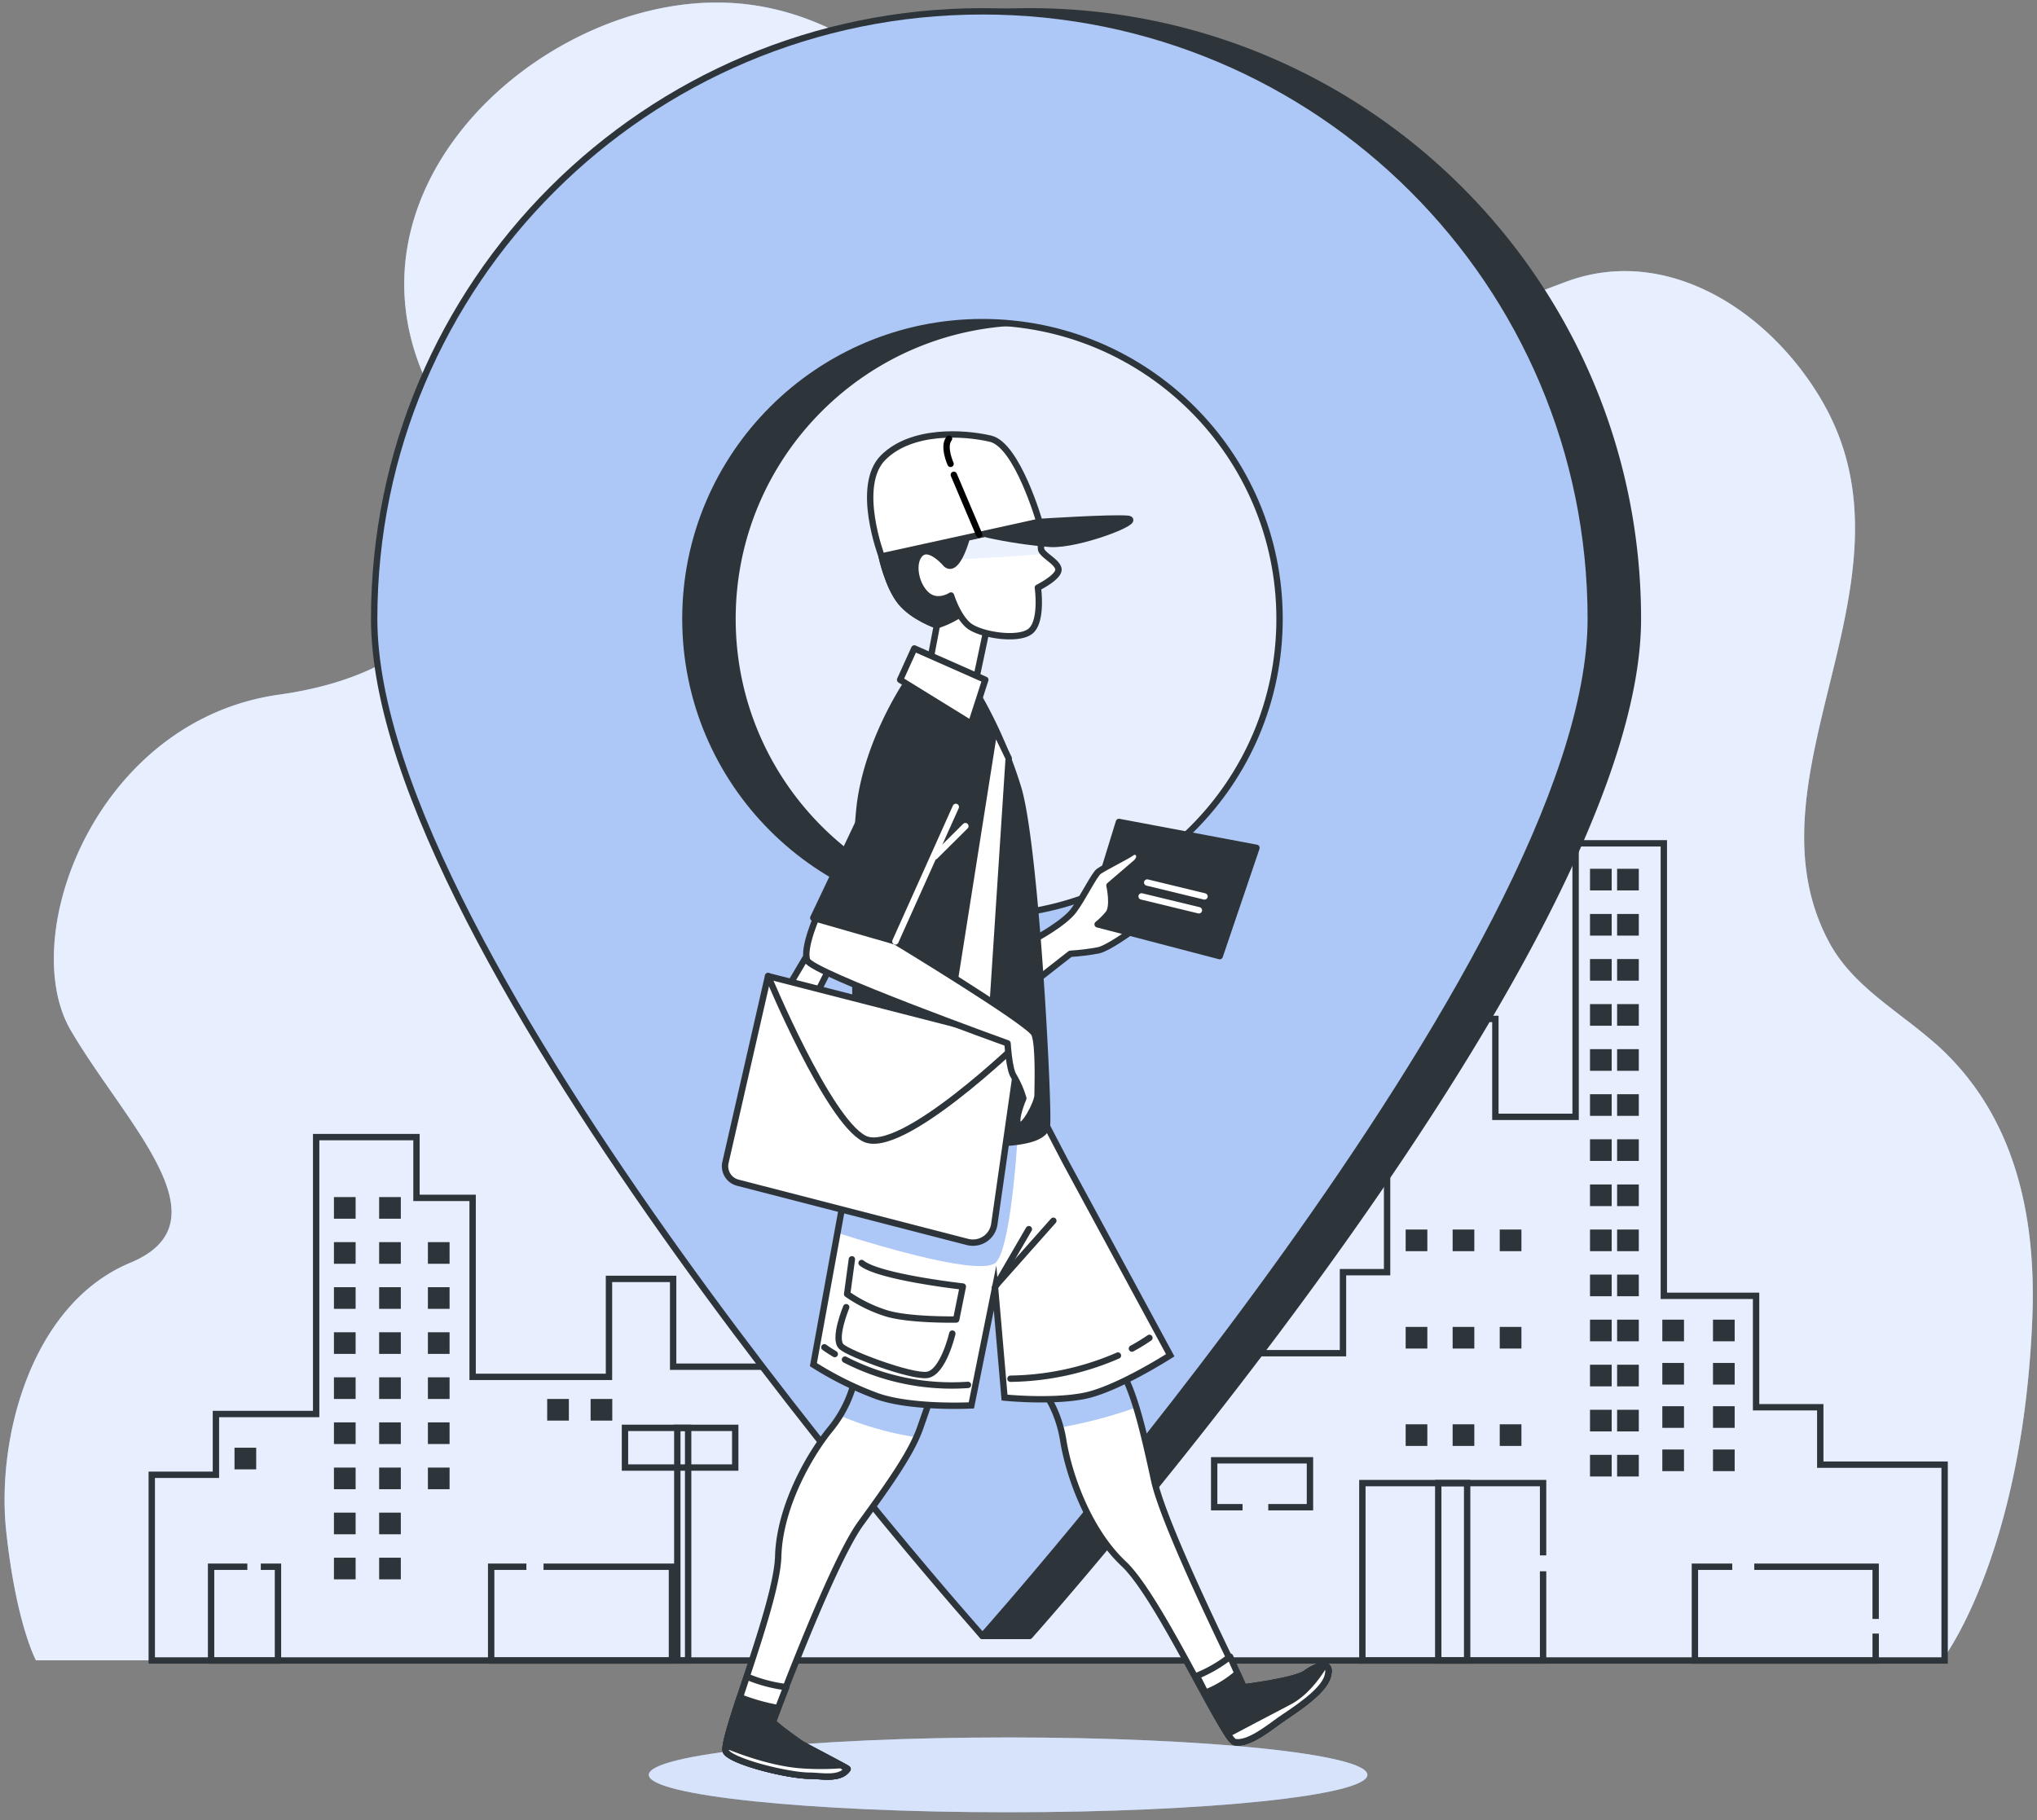 <svg xmlns="http://www.w3.org/2000/svg" width="160" height="143" viewBox="0 0 160 143"><rect x="0" y="0" width="160" height="143" fill="#808080" stroke="none"/><g><g><g><g><path fill="#adc7f7" d="M149.748 80.14c-2.311-1.783-4.67-3.51-6.06-6.09-7.037-13.05 7.611-28.316-.518-42.458-4.126-7.174-12.263-12.425-20.204-9.442-8.463 3.182-16.452 6.504-25.555 3.874C81.485 21.414 73.214-.158 55.866.204c-14.24.297-30.089 15.282-21.852 30.833 6.241 11.766 2.341 21.505-12.092 23.533C7.488 56.597 1.28 73.629 5.559 80.944c4.278 7.315 12.478 15.01 4.678 18.256-7.8 3.245-10.53 13.794-9.749 21.09.782 7.297 2.337 10.142 2.337 10.142h149.712s6.314-8.114 7.092-26.774c.34-8.088-1.337-16.01-7.455-21.541a45.093 45.093 0 0 0-2.426-1.976z"/></g><g opacity=".7"><path fill="#fff" d="M149.748 80.14c-2.311-1.783-4.67-3.51-6.06-6.09-7.037-13.05 7.611-28.316-.518-42.458-4.126-7.174-12.263-12.425-20.204-9.442-8.463 3.182-16.452 6.504-25.555 3.874C81.485 21.414 73.214-.158 55.866.204c-14.24.297-30.089 15.282-21.852 30.833 6.241 11.766 2.341 21.505-12.092 23.533C7.488 56.597 1.28 73.629 5.559 80.944c4.278 7.315 12.478 15.01 4.678 18.256-7.8 3.245-10.53 13.794-9.749 21.09.782 7.297 2.337 10.142 2.337 10.142h149.712s6.314-8.114 7.092-26.774c.34-8.088-1.337-16.01-7.455-21.541a45.093 45.093 0 0 0-2.426-1.976z"/></g></g><g><g><path fill="#adc7f7" d="M79.184 142.368c15.587 0 28.223-1.316 28.223-2.94 0-1.622-12.636-2.938-28.223-2.938-15.588 0-28.224 1.316-28.224 2.939s12.636 2.939 28.224 2.939z"/></g><g opacity=".5"><path fill="#fff" d="M79.184 142.368c15.587 0 28.223-1.316 28.223-2.94 0-1.622-12.636-2.938-28.223-2.938-15.588 0-28.224 1.316-28.224 2.939s12.636 2.939 28.224 2.939z"/></g></g><g><g><path fill="none" stroke="#2e353a" stroke-miterlimit="20" stroke-width=".5" d="M142.977 115.061v0-4.51 0h-5.042v0-8.753 0h-7.246v0V66.25v0h-6.93v21.487h-6.302v0-7.692 0h-8.505V99.94h-3.465v6.365h-8.19v0-2.386 0h2.518v0-1.327 0H89.419v1.593h1.262v6.897h-5.357v0-13 0H66.423v9.284h-13.55v0-6.898 0h-5.04v7.696h-10.71v0-14.061 0h-4.41v0-4.774 0h-7.88v21.753H16.96v4.774H11.92v14.589h140.824v0-15.384 0h-9.767v0z"/></g><g><path fill="#2e353a" d="M26.23 94.04h1.703v1.7H26.23z"/></g><g><path fill="#2e353a" d="M29.78 94.04h1.703v1.7H29.78z"/></g><g><path fill="#2e353a" d="M26.23 97.58h1.703v1.7H26.23z"/></g><g><path fill="#2e353a" d="M29.78 97.58h1.703v1.7H29.78z"/></g><g><path fill="#2e353a" d="M33.61 97.58h1.703v1.7H33.61z"/></g><g><path fill="#2e353a" d="M33.61 101.12h1.703v1.7H33.61z"/></g><g><path fill="#2e353a" d="M33.61 104.66h1.703v1.7H33.61z"/></g><g><path fill="#2e353a" d="M33.61 108.2h1.703v1.7H33.61z"/></g><g><path fill="#2e353a" d="M33.61 111.74h1.703v1.7H33.61z"/></g><g><path fill="#2e353a" d="M33.61 115.29h1.703v1.7H33.61z"/></g><g><path fill="#2e353a" d="M26.23 101.12h1.703v1.7H26.23z"/></g><g><path fill="#2e353a" d="M29.78 101.12h1.703v1.7H29.78z"/></g><g><path fill="#2e353a" d="M26.23 104.66h1.703v1.7H26.23z"/></g><g><path fill="#2e353a" d="M29.78 104.66h1.703v1.7H29.78z"/></g><g><path fill="#2e353a" d="M26.23 108.2h1.703v1.7H26.23z"/></g><g><path fill="#2e353a" d="M29.78 108.2h1.703v1.7H29.78z"/></g><g><path fill="#2e353a" d="M26.23 111.74h1.703v1.7H26.23z"/></g><g><path fill="#2e353a" d="M18.42 113.73h1.703v1.7H18.42z"/></g><g><path fill="#2e353a" d="M42.98 109.9h1.703v1.7H42.98z"/></g><g><path fill="#2e353a" d="M46.39 109.9h1.703v1.7H46.39z"/></g><g><path fill="#2e353a" d="M124.89 68.25h1.703v1.7h-1.703z"/></g><g><path fill="#2e353a" d="M127.02 68.25h1.703v1.7h-1.703z"/></g><g><path fill="#2e353a" d="M124.89 71.8h1.703v1.7h-1.703z"/></g><g><path fill="#2e353a" d="M127.02 71.8h1.703v1.7h-1.703z"/></g><g><path fill="#2e353a" d="M124.89 75.34h1.703v1.7h-1.703z"/></g><g><path fill="#2e353a" d="M127.02 75.34h1.703v1.7h-1.703z"/></g><g><path fill="#2e353a" d="M124.89 78.88h1.703v1.7h-1.703z"/></g><g><path fill="#2e353a" d="M127.02 78.88h1.703v1.7h-1.703z"/></g><g><path fill="#2e353a" d="M124.89 82.42h1.703v1.7h-1.703z"/></g><g><path fill="#2e353a" d="M127.02 82.42h1.703v1.7h-1.703z"/></g><g><path fill="#2e353a" d="M124.89 85.96h1.703v1.7h-1.703z"/></g><g><path fill="#2e353a" d="M127.02 85.96h1.703v1.7h-1.703z"/></g><g><path fill="#2e353a" d="M124.89 89.5h1.703v1.7h-1.703z"/></g><g><path fill="#2e353a" d="M127.02 89.5h1.703v1.7h-1.703z"/></g><g><path fill="#2e353a" d="M124.89 93.05h1.703v1.7h-1.703z"/></g><g><path fill="#2e353a" d="M127.02 93.05h1.703v1.7h-1.703z"/></g><g><path fill="#2e353a" d="M124.89 96.59h1.703v1.7h-1.703z"/></g><g><path fill="#2e353a" d="M127.02 96.59h1.703v1.7h-1.703z"/></g><g><path fill="#2e353a" d="M110.41 96.59h1.703v1.7h-1.703z"/></g><g><path fill="#2e353a" d="M114.1 96.59h1.703v1.7H114.1z"/></g><g><path fill="#2e353a" d="M117.8 96.59h1.703v1.7H117.8z"/></g><g><path fill="#2e353a" d="M110.41 104.24h1.703v1.7h-1.703z"/></g><g><path fill="#2e353a" d="M114.1 104.24h1.703v1.7H114.1z"/></g><g><path fill="#2e353a" d="M117.8 104.24h1.703v1.7H117.8z"/></g><g><path fill="#2e353a" d="M110.41 111.89h1.703v1.7h-1.703z"/></g><g><path fill="#2e353a" d="M114.1 111.89h1.703v1.7H114.1z"/></g><g><path fill="#2e353a" d="M117.8 111.89h1.703v1.7H117.8z"/></g><g><path fill="#2e353a" d="M124.89 100.13h1.703v1.7h-1.703z"/></g><g><path fill="#2e353a" d="M127.02 100.13h1.703v1.7h-1.703z"/></g><g><path fill="#2e353a" d="M124.89 103.67h1.703v1.7h-1.703z"/></g><g><path fill="#2e353a" d="M127.02 103.67h1.703v1.7h-1.703z"/></g><g><path fill="#2e353a" d="M124.89 107.21h1.703v1.7h-1.703z"/></g><g><path fill="#2e353a" d="M127.02 107.21h1.703v1.7h-1.703z"/></g><g><path fill="#2e353a" d="M130.57 103.67h1.703v1.7h-1.703z"/></g><g><path fill="#2e353a" d="M134.55 103.67h1.703v1.7h-1.703z"/></g><g><path fill="#2e353a" d="M130.57 107.07h1.703v1.7h-1.703z"/></g><g><path fill="#2e353a" d="M134.55 107.07h1.703v1.7h-1.703z"/></g><g><path fill="#2e353a" d="M130.57 110.47h1.703v1.7h-1.703z"/></g><g><path fill="#2e353a" d="M134.55 110.47h1.703v1.7h-1.703z"/></g><g><path fill="#2e353a" d="M130.57 113.87h1.703v1.7h-1.703z"/></g><g><path fill="#2e353a" d="M134.55 113.87h1.703v1.7h-1.703z"/></g><g><path fill="#2e353a" d="M124.89 110.75h1.703v1.7h-1.703z"/></g><g><path fill="#2e353a" d="M127.02 110.75h1.703v1.7h-1.703z"/></g><g><path fill="#2e353a" d="M124.89 114.29h1.703v1.7h-1.703z"/></g><g><path fill="#2e353a" d="M127.02 114.29h1.703v1.7h-1.703z"/></g><g><path fill="#2e353a" d="M29.78 111.74h1.703v1.7H29.78z"/></g><g><path fill="#2e353a" d="M26.23 115.29h1.703v1.7H26.23z"/></g><g><path fill="#2e353a" d="M29.78 115.29h1.703v1.7H29.78z"/></g><g><path fill="#2e353a" d="M26.23 118.83h1.703v1.7H26.23z"/></g><g><path fill="#2e353a" d="M29.78 118.83h1.703v1.7H29.78z"/></g><g><path fill="#2e353a" d="M26.23 122.37h1.703v1.7H26.23z"/></g><g><path fill="#2e353a" d="M29.78 122.37h1.703v1.7H29.78z"/></g><g><path fill="none" stroke="#2e353a" stroke-miterlimit="20" stroke-width=".5" d="M121.205 123.437v7.009H107.01v0-13.936 0h14.195v5.678"/></g><g><path fill="none" stroke="#2e353a" stroke-miterlimit="20" stroke-width=".5" d="M147.329 128.33v2.117H133.13v0-7.367 0h2.932v0"/></g><g><path fill="none" stroke="#2e353a" stroke-miterlimit="20" stroke-width=".5" d="M137.79 123.08v0h9.537v4.1"/></g><g><path fill="none" stroke="#2e353a" stroke-miterlimit="20" stroke-width=".5" d="M42.693 123.08v0H52.78v7.367H38.58v0-7.367 0h2.766v0"/></g><g><path fill="none" stroke="#2e353a" stroke-miterlimit="20" stroke-width=".5" d="M20.486 123.08v0h1.348v7.367H16.58v0-7.367 0h2.847v0"/></g><g><path fill="none" stroke="#2e353a" stroke-miterlimit="20" stroke-width=".5" d="M112.97 116.51v0h2.27v13.935h-2.27v0z"/></g><g><path fill="none" stroke="#2e353a" stroke-miterlimit="20" stroke-width=".5" d="M97.599 118.403v0H95.37v0-3.683 0h7.523v3.683H99.62v0"/></g><g><path fill="none" stroke="#2e353a" stroke-miterlimit="20" stroke-width=".5" d="M49.09 112.17v0h8.66v3.118h-8.66v0z"/></g><g><path fill="none" stroke="#2e353a" stroke-miterlimit="20" stroke-width=".5" d="M53.2 112.17v0h.852v18.273H53.2v0z"/></g></g><g><g><path fill="#2e353a" d="M57.536 48.613c0-12.872 10.447-23.307 23.335-23.307 12.887 0 23.334 10.435 23.334 23.307 0 6.18-2.458 12.109-6.834 16.48a23.35 23.35 0 0 1-16.5 6.826c-12.888 0-23.335-10.435-23.335-23.306zM80.87.89C54.482.89 33.09 22.256 33.09 48.613c0 23.805 44.077 79.907 44.077 79.907h3.704s47.78-53.553 47.78-79.907C128.651 22.256 107.26.89 80.871.89z"/><path fill="none" stroke="#2e353a" stroke-linecap="round" stroke-linejoin="round" stroke-miterlimit="20" stroke-width=".5" d="M57.536 48.613c0-12.872 10.447-23.307 23.335-23.307 12.887 0 23.334 10.435 23.334 23.307 0 6.18-2.458 12.109-6.834 16.48a23.35 23.35 0 0 1-16.5 6.826c-12.888 0-23.335-10.435-23.335-23.306zM80.87.89C54.482.89 33.09 22.256 33.09 48.613c0 23.805 44.077 79.907 44.077 79.907h3.704s47.78-53.553 47.78-79.907C128.651 22.256 107.26.89 80.871.89z"/></g><g><path fill="#adc7f7" d="M53.836 48.613c0-12.872 10.447-23.307 23.335-23.307 12.887 0 23.334 10.435 23.334 23.307 0 12.871-10.447 23.306-23.334 23.306-12.888 0-23.335-10.435-23.335-23.306zM77.17.89C50.782.89 29.39 22.256 29.39 48.613c0 26.354 47.78 79.907 47.78 79.907s47.781-53.553 47.781-79.907C124.951 22.256 103.56.89 77.171.89z"/><path fill="none" stroke="#2e353a" stroke-linecap="round" stroke-linejoin="round" stroke-miterlimit="20" stroke-width=".5" d="M53.836 48.613c0-12.872 10.447-23.307 23.335-23.307 12.887 0 23.334 10.435 23.334 23.307 0 12.871-10.447 23.306-23.334 23.306-12.888 0-23.335-10.435-23.335-23.306zM77.17.89C50.782.89 29.39 22.256 29.39 48.613c0 26.354 47.78 79.907 47.78 79.907s47.781-53.553 47.781-79.907C124.951 22.256 103.56.89 77.171.89z"/></g></g><g><g><path fill="#fff" d="M61.82 77.7l5.307-8.97.094 3.237-3.166 6.288-2.235-.555z"/><path fill="none" stroke="#2e353a" stroke-linecap="round" stroke-linejoin="round" stroke-miterlimit="20" stroke-width=".5" d="M61.82 77.7v0l5.307-8.97v0l.094 3.237v0l-3.166 6.288v0L61.82 77.7v0z"/></g><g><path fill="#fff" d="M67.218 108.01a9.537 9.537 0 0 1-1.996 4.258c-1.695 2.082-3.989 6.144-4.097 10.006-.108 3.862-4.592 14.549-4.097 15.34.496.792 4.887 1.883 6.581 1.883.89 0 2.365.34 2.954-.521.033-.048-3.483-1.85-3.725-2.024-.242-.174-2.2-1.542-2.137-1.716 0 0 4.596-12.37 6.89-15.537 2.294-3.166 3.989-5.548 4.685-7.527.697-1.98 1.322-3.855 1.322-3.855z"/></g><g><path fill="#adc7f7" d="M65.97 111.206a24.82 24.82 0 0 0 6.034 1.705c.111-.255.212-.503.298-.74.7-1.982 1.296-3.865 1.296-3.865l-6.38-.296a9.27 9.27 0 0 1-1.248 3.196z"/></g><g><path fill="none" stroke="#2e353a" stroke-linecap="round" stroke-linejoin="round" stroke-miterlimit="20" stroke-width=".5" d="M67.218 108.01a9.537 9.537 0 0 1-1.996 4.258c-1.695 2.082-3.989 6.144-4.097 10.006-.108 3.862-4.592 14.549-4.097 15.34.496.792 4.887 1.883 6.581 1.883.89 0 2.365.34 2.954-.521.033-.048-3.483-1.85-3.725-2.024-.242-.174-2.2-1.542-2.137-1.716 0 0 4.596-12.37 6.89-15.537 2.294-3.166 3.989-5.548 4.685-7.527.697-1.98 1.322-3.855 1.322-3.855v0z"/></g><g><path fill="#fff" d="M81.65 108.814a9.536 9.536 0 0 1 1.862 4.32c.421 2.646 1.926 7.055 4.753 9.715s7.821 13.846 8.745 14.005c1.084.192 2.737-1.184 3.542-1.743 1.024-.71 3.374-2.16 3.724-3.414.421-1.443-1.072-.718-1.702-.251-.815.602-4.886 1.11-4.886 1.11s-6.187-12.408-7.021-16.218c-.834-3.81-1.49-6.658-2.5-8.508-1.008-1.85-2.022-3.54-2.022-3.54z"/></g><g><path fill="#adc7f7" d="M88.168 107.84c-1.017-1.85-2.026-3.54-2.026-3.54l-4.492 4.513a9.348 9.348 0 0 1 1.635 3.33 37.246 37.246 0 0 0 5.96-1.573 14.339 14.339 0 0 0-1.077-2.73z"/></g><g><path fill="none" stroke="#2e353a" stroke-linecap="round" stroke-linejoin="round" stroke-miterlimit="20" stroke-width=".5" d="M81.65 108.814a9.536 9.536 0 0 1 1.862 4.32c.421 2.646 1.926 7.055 4.753 9.715s7.821 13.846 8.745 14.005c1.084.192 2.737-1.184 3.542-1.743 1.024-.71 3.374-2.16 3.724-3.414.421-1.443-1.072-.718-1.702-.251-.815.602-4.886 1.11-4.886 1.11v0s-6.187-12.408-7.021-16.218c-.834-3.81-1.49-6.658-2.5-8.508-1.008-1.85-2.022-3.54-2.022-3.54v0z"/></g><g><path fill="#fff" d="M104.286 131.694c.42-1.443-1.073-.718-1.702-.252-.816.603-4.887 1.11-4.887 1.11s-.44-.962-1.08-2.412a10.818 10.818 0 0 1-2.607 1.513c1.397 2.734 2.555 5.134 3.01 5.212 1.083.192 2.737-1.184 3.541-1.742 1.013-.725 3.364-2.175 3.725-3.43z"/><path fill="none" stroke="#2e353a" stroke-linecap="round" stroke-linejoin="round" stroke-miterlimit="20" stroke-width=".5" d="M104.286 131.694c.42-1.443-1.073-.718-1.702-.252-.816.603-4.887 1.11-4.887 1.11v0s-.44-.962-1.08-2.412a10.818 10.818 0 0 1-2.607 1.513c1.397 2.734 2.555 5.134 3.01 5.212 1.083.192 2.737-1.184 3.541-1.742 1.013-.725 3.364-2.175 3.725-3.43z"/></g><g><path fill="#fff" d="M67.35 88.237l-3.46 18.966a26.419 26.419 0 0 0 4.957 2.463c2.727.984 7.45.74 7.45.74l1.862-9.23.744 8.616s3.595.37 6.198-.122 6.816-3.203 6.816-3.203L83.723 91.33l-1.862-3.57-14.5-.37z"/></g><g><path fill="#adc7f7" d="M78.277 99.125c1.259-1.565 1.713-10.764 1.713-10.764l-12.64-.951v.829l-1.58 8.608c3.538 1.131 11.527 3.492 12.507 2.278z"/></g><g><path fill="none" stroke="#2e353a" stroke-miterlimit="20" stroke-width=".5" d="M67.35 88.237v0l-3.46 18.966a26.419 26.419 0 0 0 4.957 2.463c2.727.984 7.45.74 7.45.74v0l1.862-9.23v0l.744 8.616v0s3.595.37 6.198-.122 6.816-3.203 6.816-3.203v0L83.723 91.33v0l-1.862-3.57v0l-14.5-.37v0z"/></g><g><path fill="#2e353a" d="M88.729 73.263l7.076 1.85 2.887-8.508L87.89 64.57l-2.421 7.86 3.259.833z"/><path fill="none" stroke="#2e353a" stroke-linecap="round" stroke-linejoin="round" stroke-miterlimit="20" stroke-width=".5" d="M88.729 73.263v0l7.076 1.85v0l2.887-8.508v0L87.89 64.57v0l-2.421 7.86v0l3.259.833v0z"/></g><g><path fill="none" stroke="#fff" stroke-linecap="round" stroke-linejoin="round" stroke-miterlimit="20" stroke-width=".5" d="M90.11 69.33l4.5 1.091"/></g><g><path fill="none" stroke="#fff" stroke-linecap="round" stroke-linejoin="round" stroke-miterlimit="20" stroke-width=".5" d="M89.67 70.42l4.5 1.091"/></g><g><path fill="#fff" d="M81.372 73.725s2.235-1.202 2.98-2.22c.745-1.017 1.583-2.774 1.955-3.052.373-.277 2.235-1.202 2.608-1.48.372-.277.93.278.279.833-.652.555-2.049 1.757-2.049 1.757s.373 1.665-.093 2.22c-.249.306-.53.585-.838.832l2.514.647s-1.676 1.203-2.42 1.388c-.739.14-1.485.233-2.235.277L81 77.331z"/><path fill="none" stroke="#2e353a" stroke-linecap="round" stroke-linejoin="round" stroke-miterlimit="20" stroke-width=".5" d="M81.372 73.725v0s2.235-1.202 2.98-2.22c.745-1.017 1.583-2.774 1.955-3.052.373-.277 2.235-1.202 2.608-1.48.372-.277.93.278.279.833-.652.555-2.049 1.757-2.049 1.757v0s.373 1.665-.093 2.22c-.249.306-.53.585-.838.832l2.514.647v0s-1.676 1.203-2.42 1.388c-.739.14-1.485.233-2.235.277L81 77.331v0z"/></g><g><path fill="#2e353a" d="M71.314 53.526s-2.98 4.31-3.725 9.355c-.744 5.045-.245 25.357-.245 25.357s3.963 1.599 7.076 1.599c3.114 0 7.684.247 7.822-1.48.137-1.728-.868-21.54-2.235-26.342a35.336 35.336 0 0 0-4.097-8.878s-3.106-2.075-4.596.389z"/><path fill="none" stroke="#2e353a" stroke-linecap="round" stroke-linejoin="round" stroke-miterlimit="20" stroke-width=".5" d="M71.314 53.526s-2.98 4.31-3.725 9.355c-.744 5.045-.245 25.357-.245 25.357v0s3.963 1.599 7.076 1.599c3.114 0 7.684.247 7.822-1.48.137-1.728-.868-21.54-2.235-26.342a35.336 35.336 0 0 0-4.097-8.878s-3.106-2.075-4.596.389z"/></g><g><path fill="#fff" d="M78.114 57.26L74.11 82.6l3.538 1.294 1.583-24.322-1.117-2.312z"/><path fill="none" stroke="#2e353a" stroke-linecap="round" stroke-linejoin="round" stroke-miterlimit="20" stroke-width=".5" d="M78.114 57.26v0L74.11 82.6v0l3.538 1.294v0l1.583-24.322v0l-1.117-2.312v0z"/></g><g><path fill="#fff" d="M69.25 43.71s.495 2.338 1.49 3.57c.994 1.231 2.849 1.85 2.849 1.85l-.533 2.8 3.472 2.093L77.8 48.02l.373-7.139s-8.693 1.476-8.924 2.83z"/><path fill="none" stroke="#2e353a" stroke-linecap="round" stroke-linejoin="round" stroke-miterlimit="20" stroke-width=".5" d="M69.25 43.71s.495 2.338 1.49 3.57c.994 1.231 2.849 1.85 2.849 1.85v0l-.533 2.8v0l3.472 2.093v0L77.8 48.02v0l.373-7.139v0s-8.693 1.476-8.924 2.83z"/></g><g><path fill="#2e353a" d="M69.25 43.703s.495 2.338 1.49 3.57c.994 1.231 2.849 1.85 2.849 1.85s2.98-.863 3.222-2.83c.178-1.421-.09-3.859-.257-5.113-2.53.496-7.125 1.543-7.304 2.523z"/><path fill="none" stroke="#2e353a" stroke-linecap="round" stroke-linejoin="round" stroke-miterlimit="20" stroke-width=".5" d="M69.25 43.703s.495 2.338 1.49 3.57c.994 1.231 2.849 1.85 2.849 1.85v0s2.98-.863 3.222-2.83c.178-1.421-.09-3.859-.257-5.113-2.53.496-7.125 1.543-7.304 2.523z"/></g><g><path fill="#fff" d="M74.322 44.32s-1.24-1.48-1.982-.863c-.741.618-.499 2.342.373 3.204.871.862 1.985.122 1.985.122s.495 1.598 1.363 2.338 3.84 1.232 4.842.492c1.002-.74.618-3.448.618-3.448s1.736-.862 1.613-1.48c-.123-.617-1.367-1.11-1.367-1.598a6.795 6.795 0 0 0-.123-1.11v-.987l-5.698 1.232s-.75 2.837-1.624 2.097z"/></g><g opacity=".5"><g opacity=".5"><path fill="#adc7f7" d="M75.943 42.233a7.502 7.502 0 0 1-.693 1.705c2.235-.1 4.622-.24 6.76-.425a.669.669 0 0 1-.246-.418 6.795 6.795 0 0 0-.123-1.11v-.995z"/></g></g><g><path fill="none" stroke="#2e353a" stroke-linecap="round" stroke-linejoin="round" stroke-miterlimit="20" stroke-width=".5" d="M74.322 44.32s-1.24-1.48-1.982-.863c-.741.618-.499 2.342.373 3.204.871.862 1.985.122 1.985.122v0s.495 1.598 1.363 2.338 3.84 1.232 4.842.492c1.002-.74.618-3.448.618-3.448v0s1.736-.862 1.613-1.48c-.123-.617-1.367-1.11-1.367-1.598a6.795 6.795 0 0 0-.123-1.11v-.987 0l-5.698 1.232v0s-.75 2.837-1.624 2.097z"/></g><g><path fill="#fff" d="M69.252 43.707l12.39-2.718s-1.735-6.034-3.839-6.526-6.198-.74-8.429 1.48c-2.23 2.22-.122 7.764-.122 7.764z"/><path fill="none" stroke="#2e353a" stroke-linecap="round" stroke-linejoin="round" stroke-miterlimit="20" stroke-width=".5" d="M69.252 43.707v0l12.39-2.718v0s-1.735-6.034-3.839-6.526-6.198-.74-8.429 1.48c-2.23 2.22-.122 7.764-.122 7.764z"/></g><g><path fill="#2e353a" d="M77.55 41.987c1.633.36 3.29.607 4.957.74 2.235.121 7.311-1.85 6.075-1.972-1.237-.122-6.943.248-6.943.248z"/><path fill="none" stroke="#2e353a" stroke-linecap="round" stroke-linejoin="round" stroke-miterlimit="20" stroke-width=".5" d="M77.55 41.987c1.633.36 3.29.607 4.957.74 2.235.121 7.311-1.85 6.075-1.972-1.237-.122-6.943.248-6.943.248v0z"/></g><g><path fill="#fff" d="M71.817 50.94L70.7 53.404l5.58 3.444 1.113-3.444-5.576-2.464z"/><path fill="none" stroke="#2e353a" stroke-linecap="round" stroke-linejoin="round" stroke-miterlimit="20" stroke-width=".5" d="M71.817 50.94v0L70.7 53.404v0l5.58 3.444v0l1.113-3.444v0l-5.576-2.464v0z"/></g><g><path fill="#fff" d="M60.328 76.68l19.833 5.086-2.06 14.405a1.686 1.686 0 0 1-.741 1.167 1.708 1.708 0 0 1-1.37.227l-18.031-4.653a1.335 1.335 0 0 1-.976-1.587z"/><path fill="none" stroke="#2e353a" stroke-linecap="round" stroke-linejoin="round" stroke-miterlimit="20" stroke-width=".5" d="M60.328 76.68v0l19.833 5.086v0L78.1 96.171a1.686 1.686 0 0 1-.741 1.167 1.708 1.708 0 0 1-1.37.227l-18.031-4.653a1.335 1.335 0 0 1-.976-1.587z"/></g><g><path fill="none" stroke="#2e353a" stroke-linecap="round" stroke-linejoin="round" stroke-miterlimit="20" stroke-width=".5" d="M60.33 76.68v0s4.682 11.282 7.55 12.762c2.867 1.48 12.29-7.665 12.29-7.665v0"/></g><g><path fill="#fff" d="M64.268 71.74s-1.24 2.708-.868 3.7c.372.99 15.74 6.524 15.74 6.524s.122 2.09.495 2.59c.319.542.569 1.12.745 1.724 0 0-.745 1.724-.373 2.093.373.37 1.49-1.723 1.49-2.337 0-.615.123-3.94-.246-4.81-.368-.869-10.909-7.26-10.909-7.26z"/><path fill="none" stroke="#2e353a" stroke-linecap="round" stroke-linejoin="round" stroke-miterlimit="20" stroke-width=".5" d="M64.268 71.74v0s-1.24 2.708-.868 3.7c.372.99 15.74 6.524 15.74 6.524v0s.122 2.09.495 2.59c.319.542.569 1.12.745 1.724 0 0-.745 1.724-.373 2.093.373.37 1.49-1.723 1.49-2.337 0-.615.123-3.94-.246-4.81-.368-.869-10.909-7.26-10.909-7.26v0z"/></g><g><path fill="#2e353a" d="M71.068 56.97L63.88 72.107l6.443 1.85 5.207-12.063"/><path fill="none" stroke="#2e353a" stroke-linecap="round" stroke-linejoin="round" stroke-miterlimit="20" stroke-width=".5" d="M71.068 56.97v0L63.88 72.107v0l6.443 1.85v0l5.207-12.063v0"/></g><g><path fill="none" stroke="#fff" stroke-linecap="round" stroke-linejoin="round" stroke-miterlimit="20" stroke-width=".5" d="M70.33 73.958l4.745-10.568"/></g><g><path fill="none" stroke="#fff" stroke-linecap="round" stroke-linejoin="round" stroke-miterlimit="20" stroke-width=".5" d="M73.44 67.271l2.387-2.371"/></g><g><path fill="none" stroke="#2e353a" stroke-linecap="round" stroke-linejoin="round" stroke-miterlimit="20" stroke-width=".5" d="M66.37 106.81a18.325 18.325 0 0 0 9.661 1.986"/></g><g><path fill="none" stroke="#2e353a" stroke-linecap="round" stroke-linejoin="round" stroke-miterlimit="20" stroke-width=".5" d="M64.75 105.84s.287.215.82.533"/></g><g><path fill="none" stroke="#2e353a" stroke-linecap="round" stroke-linejoin="round" stroke-miterlimit="20" stroke-width=".5" d="M88.91 105.94a14.85 14.85 0 0 0 1.374-.84"/></g><g><path fill="none" stroke="#2e353a" stroke-linecap="round" stroke-linejoin="round" stroke-miterlimit="20" stroke-width=".5" d="M79.37 108.31a21.806 21.806 0 0 0 8.44-1.82"/></g><g><path fill="none" stroke="#2e353a" stroke-linecap="round" stroke-linejoin="round" stroke-miterlimit="20" stroke-width=".5" d="M78.14 101.158l2.674-4.598"/></g><g><path fill="none" stroke="#2e353a" stroke-linecap="round" stroke-linejoin="round" stroke-miterlimit="20" stroke-width=".5" d="M78.28 100.92l4.458-5.02"/></g><g><path fill="none" stroke="#2e353a" stroke-linecap="round" stroke-linejoin="round" stroke-miterlimit="20" stroke-width=".5" d="M66.912 98.93v0l-.372 2.73a11.41 11.41 0 0 0 2.98 1.48c1.784.592 5.586.518 5.586.518v0l.522-2.59v0s-6.615-.74-7.952-1.85"/></g><g><path fill="none" stroke="#2e353a" stroke-linecap="round" stroke-linejoin="round" stroke-miterlimit="20" stroke-width=".5" d="M66.467 102.69v0s-1.043 2.512-.372 3.104c.67.591 5.423 2.36 6.704 2.22 1.281-.141 2.004-3.249 2.004-3.249v0"/></g><g><path fill="#2e353a" d="M104.28 131.702c.42-1.443-1.073-.718-1.703-.251-.816.602-4.886 1.11-4.886 1.11l-.496-1.11a8.614 8.614 0 0 1-2.525 1.531c1.084 2.138 1.952 3.817 2.332 3.88 1.083.193 2.737-1.183 3.542-1.742 1.024-.714 3.374-2.164 3.735-3.418z"/><path fill="none" stroke="#2e353a" stroke-linecap="round" stroke-linejoin="round" stroke-miterlimit="20" stroke-width=".5" d="M104.28 131.702c.42-1.443-1.073-.718-1.703-.251-.816.602-4.886 1.11-4.886 1.11v0l-.496-1.11a8.614 8.614 0 0 1-2.525 1.531c1.084 2.138 1.952 3.817 2.332 3.88 1.083.193 2.737-1.183 3.542-1.742 1.024-.714 3.374-2.164 3.735-3.418z"/></g><g><path fill="#fff" d="M101.19 133.717c-1.676.865-3.631 1.916-4.76 2.504.246.37.443.61.577.633 1.084.192 2.738-1.184 3.542-1.743 1.025-.71 3.375-2.16 3.725-3.414.179-.607 0-.828-.28-.847-.618 1.028-1.579 2.245-2.804 2.867z"/><path fill="none" stroke="#2e353a" stroke-linecap="round" stroke-linejoin="round" stroke-miterlimit="20" stroke-width=".5" d="M101.19 133.717c-1.676.865-3.631 1.916-4.76 2.504.246.37.443.61.577.633 1.084.192 2.738-1.184 3.542-1.743 1.025-.71 3.375-2.16 3.725-3.414.179-.607 0-.828-.28-.847-.618 1.028-1.579 2.245-2.804 2.867z"/></g><g><path fill="#fff" d="M62.867 136.944c-.179-.133-2.201-1.542-2.138-1.716 0 0 .406-1.084 1.028-2.69a11.683 11.683 0 0 1-3.099-.828c-.99 2.989-1.862 5.527-1.616 5.896.495.792 4.887 1.883 6.581 1.883.89 0 2.365.34 2.954-.521.033-.048-3.483-1.857-3.71-2.024z"/><path fill="none" stroke="#2e353a" stroke-linecap="round" stroke-linejoin="round" stroke-miterlimit="20" stroke-width=".5" d="M62.867 136.944c-.179-.133-2.201-1.542-2.138-1.716 0 0 .406-1.084 1.028-2.69a11.683 11.683 0 0 1-3.099-.828c-.99 2.989-1.862 5.527-1.616 5.896.495.792 4.887 1.883 6.581 1.883.89 0 2.365.34 2.954-.521.033-.048-3.483-1.857-3.71-2.024z"/></g><g><path fill="#2e353a" d="M66.579 138.968c.033-.049-3.483-1.85-3.725-2.024-.242-.174-2.201-1.542-2.138-1.716l.395-1.047a15.947 15.947 0 0 1-3.002-.851c-.745 2.242-1.27 3.973-1.08 4.276.495.792 4.887 1.883 6.581 1.883.905 0 2.38.34 2.969-.521z"/><path fill="none" stroke="#2e353a" stroke-linecap="round" stroke-linejoin="round" stroke-miterlimit="20" stroke-width=".5" d="M66.579 138.968c.033-.049-3.483-1.85-3.725-2.024-.242-.174-2.201-1.542-2.138-1.716l.395-1.047a15.947 15.947 0 0 1-3.002-.851c-.745 2.242-1.27 3.973-1.08 4.276.495.792 4.887 1.883 6.581 1.883.905 0 2.38.34 2.969-.521z"/></g><g><path fill="#fff" d="M63.087 138.68c-2.283-.137-4.82-1.07-6.06-1.58a.904.904 0 0 0 0 .514c.496.792 4.887 1.883 6.581 1.883.89 0 2.366.34 2.954-.522a3.664 3.664 0 0 0-.525-.307c-.982.072-1.968.076-2.95.012z"/><path fill="none" stroke="#2e353a" stroke-linecap="round" stroke-linejoin="round" stroke-miterlimit="20" stroke-width=".5" d="M63.087 138.68c-2.283-.137-4.82-1.07-6.06-1.58a.904.904 0 0 0 0 .514c.496.792 4.887 1.883 6.581 1.883.89 0 2.366.34 2.954-.522a3.664 3.664 0 0 0-.525-.307c-.982.072-1.968.076-2.95.012z"/></g><g><path fill="none" stroke="#000" stroke-linecap="round" stroke-linejoin="round" stroke-miterlimit="20" stroke-width=".5" d="M76.909 41.994L74.92 37.3"/></g><g><path fill="none" stroke="#000" stroke-linecap="round" stroke-linejoin="round" stroke-miterlimit="20" stroke-width=".5" d="M74.664 36.44s-.621-1.362-.122-1.98"/></g></g></g></g></svg>